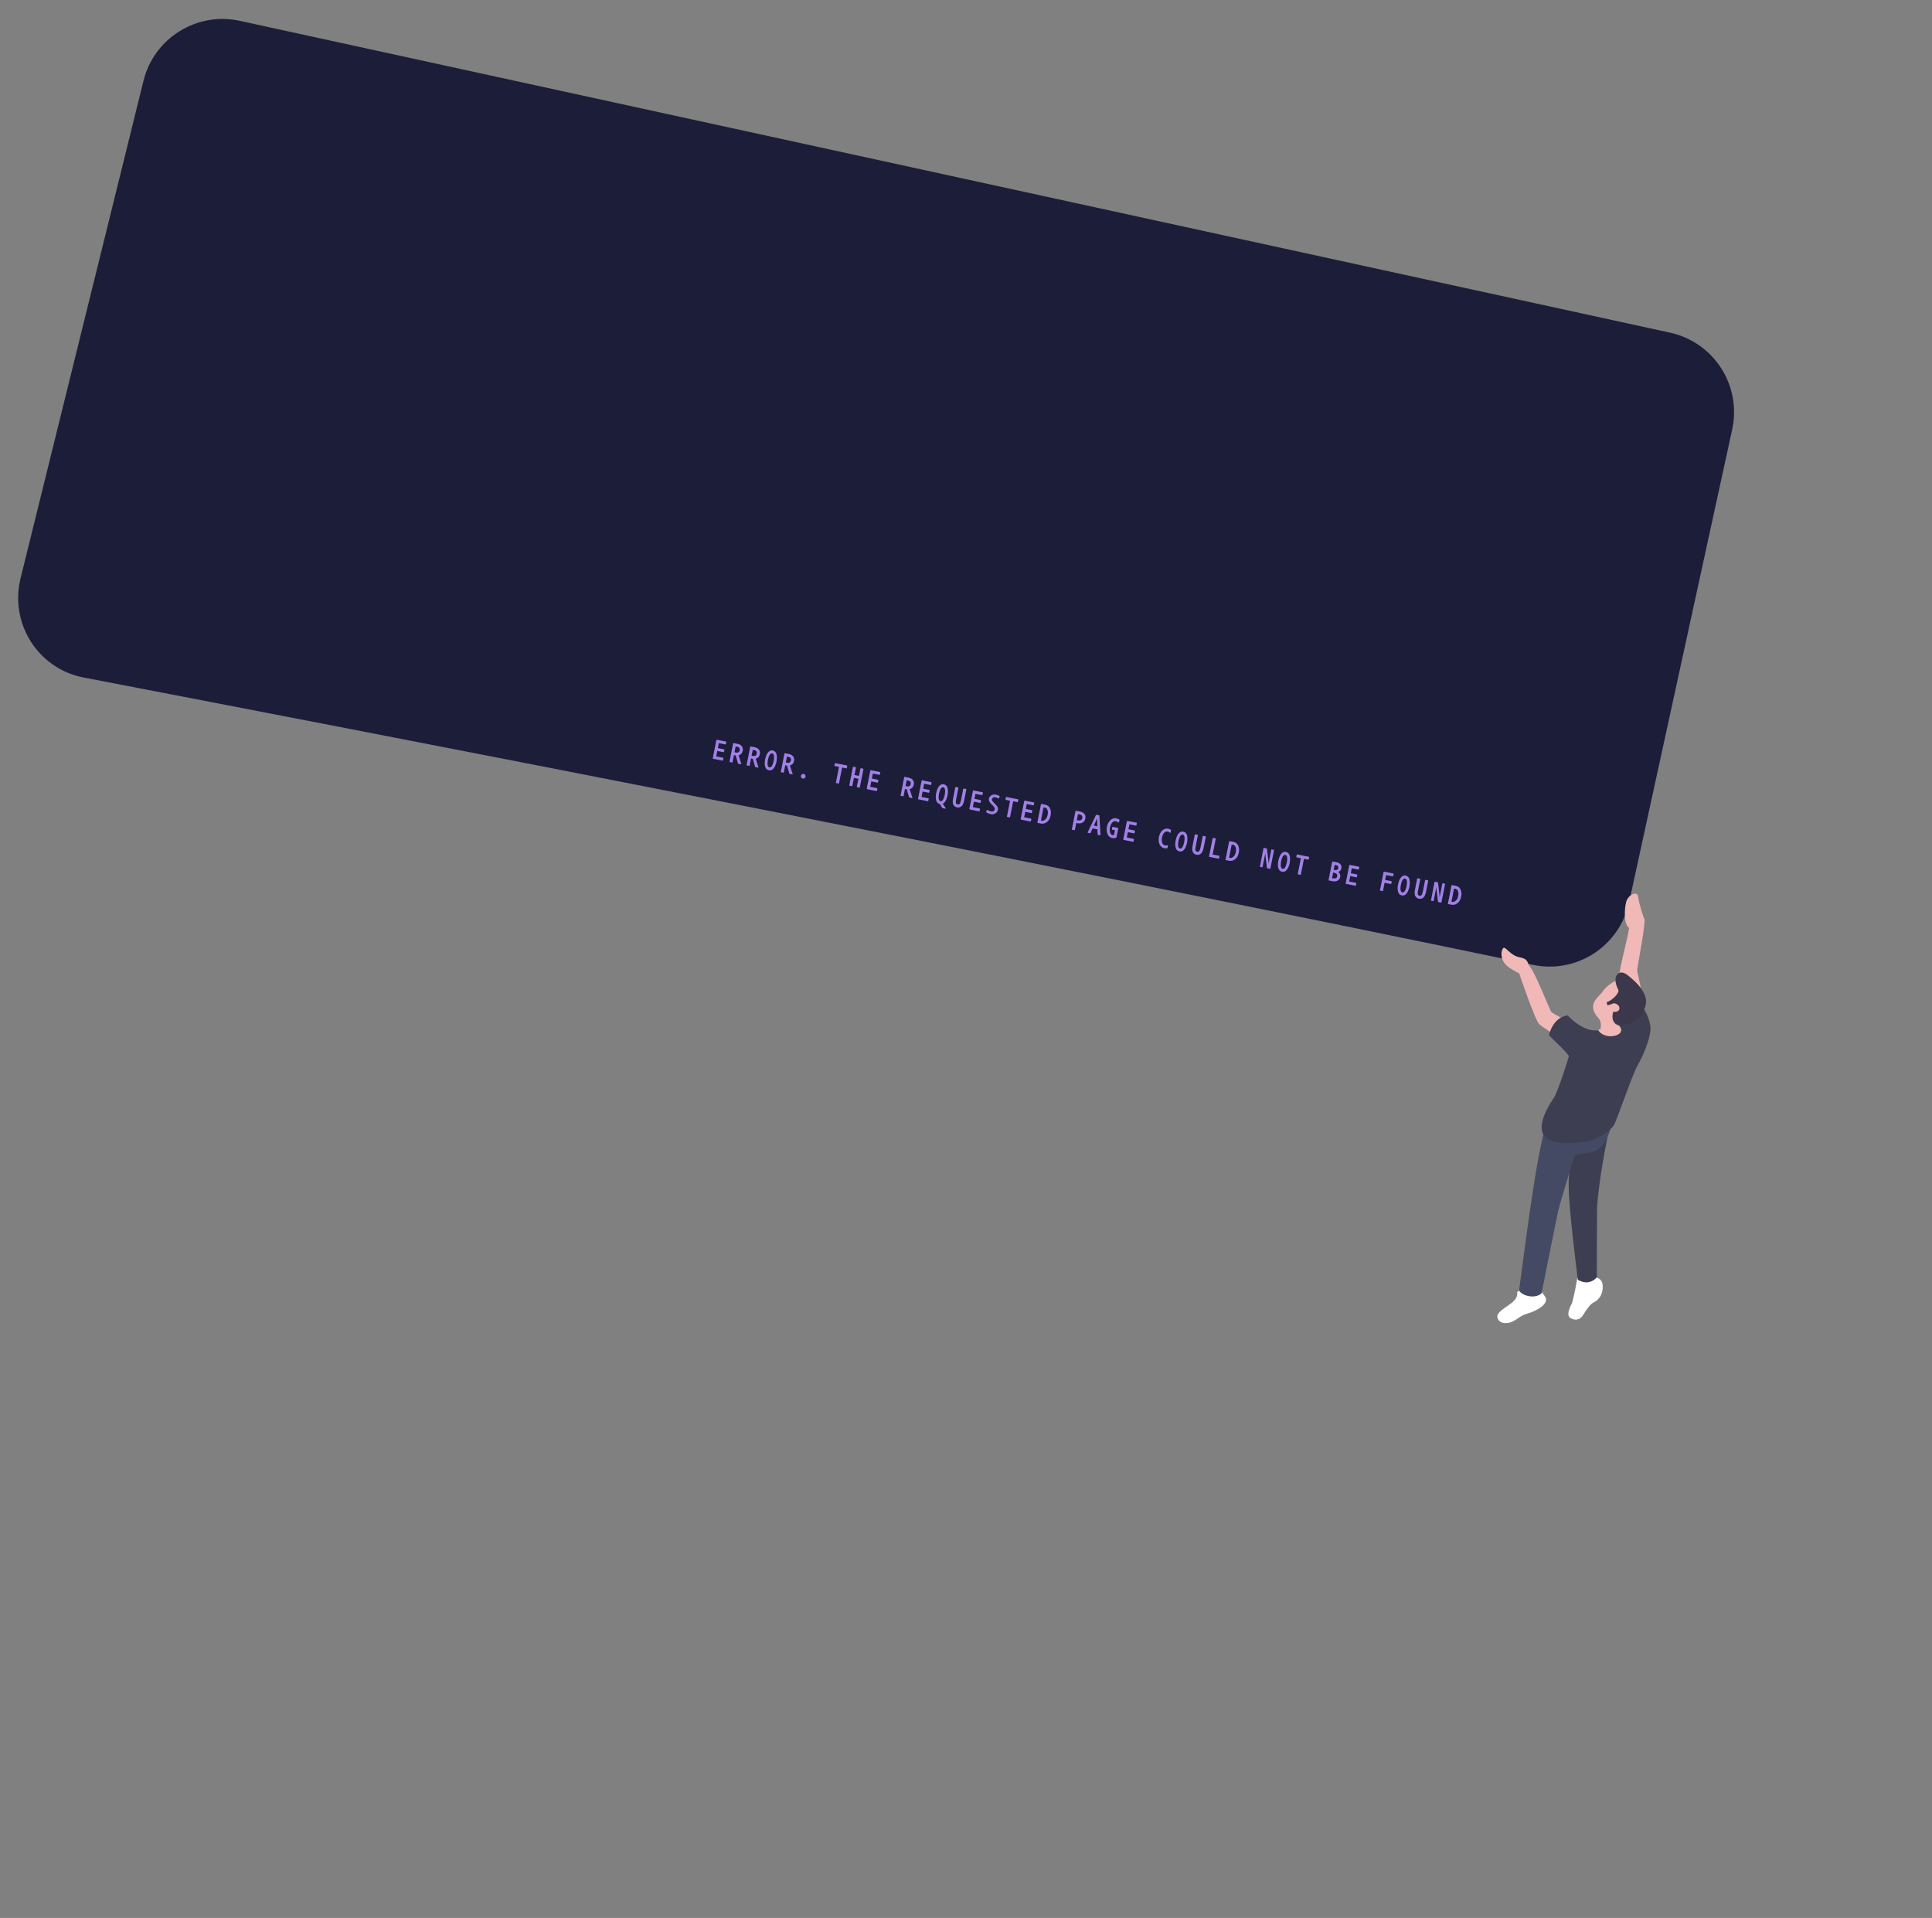 <svg width="2493" height="2475" viewBox="0 0 2493 2475" fill="none" xmlns="http://www.w3.org/2000/svg">
<rect x="0" y="0" width="2493" height="2475" fill="#808080" stroke="none"/>
<path d="M185.144 104.294C198.784 49.091 253.889 14.777 309.447 26.89L2154.94 429.269C2211.6 441.622 2247.52 497.568 2235.17 554.227L2102.11 1164.5C2089.8 1220.93 2034.59 1256.89 1978.06 1245.08C1352.82 1114.43 422.259 934.691 108.062 874.325C48.946 862.967 12.133 804.506 26.572 746.066L185.144 104.294Z" fill="#1C1D39"/>
<path d="M2117.36 1275.24L2112.52 1252.59C2113.83 1240.78 2123.92 1190.53 2121.83 1185.87C2119.74 1181.2 2114.7 1165.3 2113.8 1157.06C2112.9 1148.82 2100.76 1154.7 2098.38 1163.84C2096.01 1172.98 2095.04 1192.7 2102.21 1197.41C2099.66 1214.43 2086.53 1260.16 2088.62 1268.79C2090.71 1277.43 2117.36 1275.24 2117.36 1275.24Z" fill="#F1B8B8"/>
<path d="M2031.07 1320.94C2031.07 1320.94 2003.28 1308.98 2001.26 1305.11C1999.24 1301.25 1980.06 1254.15 1974.98 1248.57C1969.89 1242.99 1973.59 1237.81 1960.82 1235.33C1948.04 1232.85 1942.36 1220.01 1939.51 1223.65C1936.67 1227.29 1934.66 1239.93 1947.76 1248.87C1956.92 1254.79 1960.32 1256.05 1960.32 1256.05C1960.32 1256.05 1981.04 1317.37 1986.33 1321.86C1991.62 1326.35 2018.37 1343.47 2018.37 1343.47L2031.07 1320.94Z" fill="#F1B8B8"/>
<path d="M2028.56 1681.51C2028.56 1681.51 2019.93 1696.23 2025.91 1700.41C2031.89 1704.6 2039.08 1703.64 2043.06 1696.63C2047.03 1689.61 2052.48 1682.74 2055.91 1681C2059.34 1679.26 2069.72 1673.42 2067.89 1657.19C2066.47 1647.25 2054.39 1647.35 2051.27 1648.02C2048.16 1648.68 2038.78 1649.88 2035.27 1649.53C2031.68 1670.74 2028.56 1681.51 2028.56 1681.51Z" fill="white"/>
<path d="M2078.96 1445.14C2078.96 1445.14 2064.49 1507.79 2060.82 1557.58C2060.51 1601.12 2060.5 1648.24 2060.5 1648.24C2060.5 1648.24 2051.33 1660.49 2035.93 1651.45C2030.98 1608.51 2022.07 1541.94 2024.59 1516.96L2027.12 1491.99L2078.96 1445.14Z" fill="#3D3E51"/>
<path d="M1957.54 1667.46C1957.54 1667.46 1960.46 1674.31 1949.11 1682.44C1937.76 1690.58 1929.35 1695.15 1933.02 1702.28C1936.69 1709.41 1946.84 1707.9 1952.27 1705.18C1957.7 1702.47 1962.6 1697.51 1970.18 1695.37C1977.77 1693.22 1994.93 1686.27 1995.06 1676.79C1994.76 1671.08 1981.73 1660.23 1976.52 1653.87L1957.54 1667.46Z" fill="white"/>
<path d="M2080.78 1445.15C2080.78 1445.15 2075.32 1482.93 2053.65 1486.8L2031.98 1490.68C2031.98 1490.68 2013.32 1551.06 2010.85 1561.75C2008.39 1572.43 1989.17 1668.96 1989.17 1668.96C1979.48 1677.41 1961.75 1670.92 1960.22 1664.81C1971.6 1579.71 1985.22 1470.86 1999.44 1437.99L2080.78 1445.15Z" fill="#454A64"/>
<path d="M2080.55 1326.63C2069.64 1329.62 2057.17 1331.28 2047.74 1327.77C2038.32 1324.26 2029.51 1317.39 2022.93 1310.33C2014.71 1311.16 2003.59 1317.21 1998.72 1335.85C2004.73 1342.16 2024.73 1360.63 2024.4 1363.15C2024.05 1365.66 2009.58 1410.17 2005.13 1416.57C2000.69 1422.97 1981.9 1450.98 1992.5 1465.57C2003.11 1480.16 2038.16 1473.94 2047.74 1473C2057.32 1472.06 2078.58 1459.95 2083.07 1450.94C2087.55 1441.93 2106.54 1386.34 2112.86 1375.31C2119.17 1364.28 2129.14 1342.28 2129.72 1328.59C2130.3 1314.9 2119.5 1299 2119.5 1299L2080.55 1326.63Z" fill="#3D3E51"/>
<path d="M2089.17 1323.36C2088.95 1323.12 2088.74 1322.9 2088.53 1322.68L2107.81 1293.08L2084.66 1265.74C2084.66 1265.74 2073.6 1270.54 2066.89 1281.02C2060.14 1288.64 2047.63 1297.51 2062.83 1314.11C2067.38 1319.09 2065.19 1328.29 2065.19 1328.29L2062.77 1328.66C2061.76 1330.5 2067.39 1336.35 2076.31 1337.16C2085.22 1337.97 2097.54 1332.82 2089.17 1323.36Z" fill="#F1B8B8"/>
<path d="M2074.33 1297.46L2082.75 1294.55C2082.75 1294.55 2090.05 1295.74 2089.72 1301.58C2089.12 1305.23 2084.95 1306.2 2081.67 1305.61C2078.85 1314.85 2082.17 1321.66 2089.17 1323.36C2094.24 1322.69 2116.62 1321.45 2119.92 1304.43C2123.79 1299.52 2130.49 1286.23 2108.91 1265.78C2101.68 1259.65 2096.53 1253.84 2090.53 1255.08C2081.34 1258.47 2084.73 1271.02 2088.17 1277.12C2090.07 1280.73 2081.51 1290.42 2073.06 1293.44L2074.33 1297.46Z" fill="#3D374B"/>
<path d="M920.6 979.209C920.129 979.116 919.856 979.013 919.78 978.9C919.7 978.811 919.711 978.507 919.814 977.989L924.268 955.457C924.361 954.987 924.45 954.723 924.535 954.666C924.647 954.591 924.927 954.597 925.375 954.685L936.782 956.941C937.041 956.992 937.185 957.069 937.213 957.173C937.246 957.252 937.242 957.398 937.2 957.61L936.697 960.153C936.651 960.389 936.583 960.546 936.494 960.627C936.409 960.683 936.261 960.691 936.049 960.649L927.608 958.98L926.345 965.372L934.326 966.95C934.679 967.02 934.819 967.243 934.744 967.62L934.241 970.163C934.162 970.563 933.946 970.728 933.593 970.659L925.612 969.081L924.229 976.073L933.094 977.826C933.423 977.891 933.548 978.124 933.469 978.524L932.967 981.067C932.892 981.443 932.69 981.599 932.361 981.534L920.6 979.209ZM953.127 985.639C952.868 985.588 952.693 985.541 952.604 985.499C952.514 985.457 952.427 985.342 952.342 985.154L949.276 974.86L947.051 974.42L945.222 983.673C945.171 983.932 944.992 984.031 944.686 983.971L941.684 983.377C941.402 983.321 941.286 983.164 941.337 982.905L946.029 959.172C946.052 959.054 946.106 958.967 946.191 958.911C946.299 958.859 946.412 958.844 946.529 958.867L951.792 959.908C954.381 960.42 956.234 961.508 957.348 963.171C958.467 964.812 958.813 966.715 958.385 968.881C958.073 970.458 957.438 971.752 956.48 972.761C955.55 973.752 954.417 974.408 953.081 974.731L956.636 985.893C956.769 986.212 956.611 986.328 956.164 986.24L953.127 985.639ZM949.257 963.26L947.777 970.747L949.508 971.089C950.826 971.35 951.911 971.246 952.762 970.778C953.617 970.287 954.171 969.405 954.422 968.134C954.678 966.839 954.523 965.83 953.956 965.106C953.39 964.383 952.554 963.912 951.447 963.693L949.257 963.26ZM975.199 990.003C974.94 989.952 974.766 989.905 974.677 989.863C974.587 989.821 974.5 989.705 974.415 989.517L971.349 979.223L969.124 978.783L967.295 988.036C967.243 988.295 967.065 988.395 966.759 988.334L963.757 987.741C963.474 987.685 963.359 987.527 963.41 987.268L968.102 963.536C968.125 963.418 968.179 963.331 968.263 963.274C968.372 963.222 968.484 963.208 968.602 963.231L973.864 964.271C976.454 964.783 978.306 965.871 979.421 967.535C980.54 969.175 980.886 971.078 980.457 973.244C980.145 974.822 979.511 976.115 978.553 977.125C977.623 978.115 976.49 978.772 975.154 979.095L978.709 990.256C978.841 990.576 978.684 990.692 978.237 990.603L975.199 990.003ZM971.33 967.623L969.85 975.111L971.581 975.453C972.899 975.713 973.984 975.61 974.835 975.142C975.69 974.65 976.244 973.769 976.495 972.498C976.751 971.203 976.596 970.193 976.029 969.47C975.463 968.746 974.626 968.275 973.52 968.056L971.33 967.623ZM992.174 993.982C989.655 993.484 988.034 991.904 987.313 989.242C986.592 986.579 986.592 983.423 987.313 979.774C987.467 978.997 987.784 977.824 988.266 976.256C988.775 974.668 989.436 973.246 990.247 971.987C991.087 970.71 992.064 969.728 993.178 969.043C994.315 968.363 995.661 968.177 997.215 968.484C998.204 968.679 999.045 969.066 999.738 969.643C1000.44 970.197 1000.99 970.881 1001.39 971.694C1001.79 972.484 1002.07 973.37 1002.22 974.354C1002.39 975.342 1002.48 976.375 1002.49 977.453C1002.49 978.53 1002.43 979.606 1002.29 980.68C1002.15 981.753 1002.06 982.419 1002 982.678C1001.72 984.138 1001.25 985.697 1000.6 987.355C999.957 989.013 999.212 990.371 998.367 991.427C997.546 992.488 996.627 993.236 995.612 993.671C994.591 994.13 993.445 994.234 992.174 993.982ZM996.432 972.256C995.867 972.144 995.312 972.23 994.767 972.514C994.25 972.778 993.747 973.278 993.259 974.014C992.776 974.725 992.315 975.698 991.875 976.933C991.459 978.171 991.139 979.356 990.915 980.486C990.687 981.64 990.53 982.868 990.444 984.172C990.381 985.481 990.435 986.568 990.606 987.434C990.782 988.276 991.057 988.93 991.429 989.395C991.831 989.841 992.314 990.12 992.879 990.232C993.42 990.339 993.95 990.26 994.467 989.995C995.012 989.712 995.526 989.214 996.01 988.502C996.497 987.767 996.949 986.78 997.366 985.541C997.805 984.307 998.139 983.113 998.367 981.959C998.591 980.829 998.734 979.61 998.797 978.301C998.883 976.997 998.839 975.924 998.663 975.082C998.491 974.216 998.205 973.56 997.804 973.114C997.431 972.649 996.974 972.363 996.432 972.256ZM1019.35 998.73C1019.09 998.679 1018.91 998.632 1018.82 998.59C1018.73 998.548 1018.65 998.433 1018.56 998.245L1015.49 987.95L1013.27 987.511L1011.44 996.764C1011.39 997.023 1011.21 997.122 1010.9 997.061L1007.9 996.468C1007.62 996.412 1007.5 996.255 1007.56 995.996L1012.25 972.263C1012.27 972.145 1012.32 972.058 1012.41 972.001C1012.52 971.949 1012.63 971.935 1012.75 971.958L1018.01 972.998C1020.6 973.51 1022.45 974.598 1023.57 976.262C1024.69 977.902 1025.03 979.805 1024.6 981.971C1024.29 983.549 1023.66 984.842 1022.7 985.852C1021.77 986.842 1020.64 987.499 1019.3 987.822L1022.85 998.983C1022.99 999.303 1022.83 999.419 1022.38 999.33L1019.35 998.73ZM1015.48 976.351L1014 983.838L1015.73 984.18C1017.04 984.44 1018.13 984.337 1018.98 983.869C1019.84 983.378 1020.39 982.496 1020.64 981.225C1020.9 979.93 1020.74 978.921 1020.17 978.197C1019.61 977.473 1018.77 977.002 1017.67 976.783L1015.48 976.351ZM1035.89 1004.72C1035.06 1004.55 1034.41 1004.12 1033.94 1003.41C1033.47 1002.71 1033.31 1001.94 1033.48 1001.12C1033.64 1000.3 1034.07 999.66 1034.77 999.211C1035.48 998.739 1036.24 998.584 1037.07 998.747C1037.89 998.91 1038.53 999.342 1038.98 1000.04C1039.45 1000.72 1039.61 1001.48 1039.45 1002.3C1039.28 1003.12 1038.85 1003.77 1038.14 1004.24C1037.46 1004.72 1036.71 1004.88 1035.89 1004.72ZM1086.64 990.419L1082.61 1010.8C1082.55 1011.08 1082.39 1011.19 1082.1 1011.14L1078.96 1010.52C1078.68 1010.46 1078.56 1010.29 1078.62 1010.01L1082.65 989.63L1077.1 988.534C1076.99 988.51 1076.89 988.454 1076.81 988.365C1076.75 988.257 1076.74 988.132 1076.77 987.991L1077.33 985.165C1077.35 985.048 1077.41 984.961 1077.49 984.904C1077.6 984.828 1077.72 984.802 1077.84 984.825L1092.95 987.814C1093.07 987.837 1093.15 987.903 1093.21 988.011C1093.29 988.1 1093.31 988.204 1093.29 988.321L1092.73 991.147C1092.67 991.453 1092.5 991.578 1092.22 991.522L1086.64 990.419ZM1096.23 1013.93C1096.11 1013.91 1096.01 1013.84 1095.94 1013.72C1095.88 1013.64 1095.87 1013.54 1095.89 1013.42L1100.57 989.759C1100.59 989.642 1100.64 989.555 1100.73 989.498C1100.84 989.422 1100.96 989.396 1101.07 989.419L1104.15 990.027C1104.26 990.05 1104.35 990.116 1104.4 990.224C1104.48 990.313 1104.51 990.417 1104.49 990.534L1102.6 1000.07L1108.36 1001.21L1110.24 991.672C1110.27 991.555 1110.32 991.468 1110.41 991.411C1110.52 991.335 1110.63 991.309 1110.75 991.332L1113.82 991.94C1113.94 991.963 1114.03 992.029 1114.08 992.137C1114.16 992.226 1114.19 992.33 1114.16 992.447L1109.49 1016.11C1109.46 1016.23 1109.4 1016.31 1109.29 1016.36C1109.2 1016.44 1109.1 1016.47 1108.98 1016.45L1105.91 1015.84C1105.62 1015.79 1105.51 1015.62 1105.57 1015.33L1107.63 1004.92L1101.87 1003.78L1099.81 1014.2C1099.75 1014.48 1099.58 1014.59 1099.3 1014.54L1096.23 1013.93ZM1119.26 1018.48C1118.78 1018.39 1118.51 1018.29 1118.44 1018.17C1118.36 1018.08 1118.37 1017.78 1118.47 1017.26L1122.92 994.73C1123.02 994.259 1123.11 993.995 1123.19 993.938C1123.3 993.863 1123.58 993.869 1124.03 993.958L1135.44 996.213C1135.7 996.264 1135.84 996.341 1135.87 996.445C1135.9 996.525 1135.9 996.671 1135.86 996.882L1135.35 999.425C1135.31 999.661 1135.24 999.818 1135.15 999.899C1135.06 999.955 1134.92 999.963 1134.7 999.921L1126.26 998.252L1125 1004.64L1132.98 1006.22C1133.33 1006.29 1133.47 1006.52 1133.4 1006.89L1132.9 1009.43C1132.82 1009.84 1132.6 1010 1132.25 1009.93L1124.27 1008.35L1122.88 1015.35L1131.75 1017.1C1132.08 1017.16 1132.2 1017.4 1132.12 1017.8L1131.62 1020.34C1131.55 1020.72 1131.35 1020.87 1131.02 1020.81L1119.26 1018.48ZM1173.85 1029.27C1173.6 1029.22 1173.42 1029.18 1173.33 1029.13C1173.24 1029.09 1173.16 1028.98 1173.07 1028.79L1170 1018.5L1167.78 1018.06L1165.95 1027.31C1165.9 1027.57 1165.72 1027.67 1165.41 1027.61L1162.41 1027.01C1162.13 1026.96 1162.01 1026.8 1162.07 1026.54L1166.76 1002.81C1166.78 1002.69 1166.83 1002.6 1166.92 1002.55C1167.03 1002.49 1167.14 1002.48 1167.26 1002.5L1172.52 1003.54C1175.11 1004.06 1176.96 1005.14 1178.08 1006.81C1179.2 1008.45 1179.54 1010.35 1179.11 1012.52C1178.8 1014.09 1178.17 1015.39 1177.21 1016.4C1176.28 1017.39 1175.15 1018.04 1173.81 1018.37L1177.36 1029.53C1177.5 1029.85 1177.34 1029.96 1176.89 1029.88L1173.85 1029.27ZM1169.99 1006.9L1168.51 1014.38L1170.24 1014.72C1171.55 1014.99 1172.64 1014.88 1173.49 1014.41C1174.35 1013.92 1174.9 1013.04 1175.15 1011.77C1175.41 1010.47 1175.25 1009.47 1174.68 1008.74C1174.12 1008.02 1173.28 1007.55 1172.18 1007.33L1169.99 1006.9ZM1185.47 1031.57C1185 1031.48 1184.73 1031.38 1184.65 1031.26C1184.57 1031.17 1184.59 1030.87 1184.69 1030.35L1189.14 1007.82C1189.23 1007.35 1189.32 1007.09 1189.41 1007.03C1189.52 1006.95 1189.8 1006.96 1190.25 1007.05L1201.66 1009.3C1201.91 1009.35 1202.06 1009.43 1202.09 1009.54C1202.12 1009.62 1202.12 1009.76 1202.07 1009.97L1201.57 1012.52C1201.52 1012.75 1201.46 1012.91 1201.37 1012.99C1201.28 1013.05 1201.13 1013.05 1200.92 1013.01L1192.48 1011.34L1191.22 1017.74L1199.2 1019.31C1199.55 1019.38 1199.69 1019.61 1199.62 1019.98L1199.12 1022.53C1199.04 1022.93 1198.82 1023.09 1198.47 1023.02L1190.49 1021.44L1189.1 1028.44L1197.97 1030.19C1198.3 1030.25 1198.42 1030.49 1198.34 1030.89L1197.84 1033.43C1197.77 1033.81 1197.56 1033.96 1197.23 1033.9L1185.47 1031.57ZM1220.26 1042.71C1220.5 1043.1 1220.57 1043.34 1220.45 1043.44C1220.33 1043.54 1220.11 1043.56 1219.78 1043.49L1216.56 1042.86C1216.23 1042.79 1216.03 1042.72 1215.94 1042.66C1215.85 1042.62 1215.75 1042.51 1215.64 1042.34L1212.87 1037.61C1210.38 1037.09 1208.77 1035.52 1208.04 1032.88C1207.32 1030.21 1207.32 1027.06 1208.04 1023.41C1208.19 1022.63 1208.51 1021.46 1208.99 1019.89C1209.5 1018.3 1210.16 1016.88 1210.98 1015.62C1211.81 1014.35 1212.79 1013.36 1213.91 1012.68C1215.04 1012 1216.39 1011.81 1217.94 1012.12C1218.93 1012.31 1219.77 1012.7 1220.47 1013.28C1221.16 1013.83 1221.71 1014.52 1222.12 1015.33C1222.52 1016.12 1222.8 1017.01 1222.95 1017.99C1223.12 1018.98 1223.21 1020.01 1223.22 1021.09C1223.22 1022.17 1223.16 1023.24 1223.02 1024.32C1222.88 1025.39 1222.78 1026.05 1222.73 1026.31C1222.44 1027.77 1221.98 1029.33 1221.33 1030.99C1220.69 1032.65 1219.94 1034.01 1219.1 1035.06C1218.31 1036.06 1217.45 1036.78 1216.5 1037.23L1220.26 1042.71ZM1217.16 1015.89C1216.6 1015.78 1216.04 1015.87 1215.49 1016.15C1214.98 1016.41 1214.48 1016.91 1213.99 1017.65C1213.5 1018.36 1213.04 1019.33 1212.6 1020.57C1212.19 1021.81 1211.87 1022.99 1211.64 1024.12C1211.42 1025.28 1211.26 1026.5 1211.17 1027.81C1211.11 1029.12 1211.16 1030.2 1211.33 1031.07C1211.51 1031.91 1211.78 1032.57 1212.16 1033.03C1212.56 1033.48 1213.04 1033.76 1213.61 1033.87C1214.15 1033.97 1214.68 1033.9 1215.19 1033.63C1215.74 1033.35 1216.25 1032.85 1216.74 1032.14C1217.23 1031.4 1217.68 1030.42 1218.09 1029.18C1218.53 1027.94 1218.87 1026.75 1219.1 1025.59C1219.32 1024.46 1219.46 1023.25 1219.53 1021.94C1219.61 1020.63 1219.57 1019.56 1219.39 1018.72C1219.22 1017.85 1218.93 1017.2 1218.53 1016.75C1218.16 1016.28 1217.7 1016 1217.16 1015.89ZM1240.23 1040.82C1238.62 1041.92 1236.86 1042.28 1234.95 1041.9C1233.05 1041.53 1231.56 1040.52 1230.48 1038.89C1229.86 1037.84 1229.51 1036.61 1229.42 1035.19C1229.36 1033.76 1229.5 1032.17 1229.85 1030.4L1232.7 1015.99C1232.72 1015.87 1232.78 1015.76 1232.88 1015.66C1232.97 1015.55 1233.05 1015.51 1233.12 1015.52L1236.55 1016.2C1236.62 1016.22 1236.67 1016.27 1236.7 1016.38C1236.73 1016.48 1236.73 1016.59 1236.7 1016.71L1233.84 1031.19C1233.38 1033.52 1233.28 1035.2 1233.54 1036.23C1233.83 1037.24 1234.55 1037.86 1235.71 1038.09C1236.86 1038.32 1237.76 1038.02 1238.42 1037.19C1239.07 1036.35 1239.63 1034.76 1240.09 1032.42L1242.96 1017.95C1242.98 1017.83 1243.02 1017.73 1243.09 1017.64C1243.16 1017.56 1243.24 1017.52 1243.33 1017.54L1246.72 1018.21C1246.79 1018.23 1246.85 1018.3 1246.9 1018.43C1246.94 1018.56 1246.96 1018.69 1246.93 1018.8L1244.08 1033.21C1243.74 1034.96 1243.24 1036.47 1242.6 1037.76C1241.97 1039.06 1241.19 1040.08 1240.23 1040.82ZM1251.69 1044.66C1251.22 1044.57 1250.95 1044.47 1250.87 1044.35C1250.79 1044.26 1250.8 1043.96 1250.91 1043.44L1255.36 1020.91C1255.45 1020.44 1255.54 1020.18 1255.63 1020.12C1255.74 1020.04 1256.02 1020.05 1256.47 1020.14L1267.87 1022.39C1268.13 1022.45 1268.28 1022.52 1268.31 1022.63C1268.34 1022.71 1268.33 1022.85 1268.29 1023.06L1267.79 1025.61C1267.74 1025.84 1267.68 1026 1267.59 1026.08C1267.5 1026.14 1267.35 1026.14 1267.14 1026.1L1258.7 1024.43L1257.44 1030.83L1265.42 1032.4C1265.77 1032.47 1265.91 1032.7 1265.84 1033.07L1265.33 1035.62C1265.25 1036.02 1265.04 1036.18 1264.69 1036.11L1256.7 1034.53L1255.32 1041.53L1264.19 1043.28C1264.52 1043.34 1264.64 1043.58 1264.56 1043.98L1264.06 1046.52C1263.98 1046.9 1263.78 1047.05 1263.45 1046.99L1251.69 1044.66ZM1284.65 1049.49C1283.92 1049.96 1283.04 1050.31 1282.01 1050.55C1281.01 1050.79 1280.11 1050.85 1279.3 1050.74C1278.72 1050.68 1278.16 1050.57 1277.6 1050.41C1277.07 1050.28 1276.49 1050.09 1275.88 1049.85C1275.27 1049.6 1274.71 1049.37 1274.22 1049.15C1273.75 1048.94 1273.39 1048.74 1273.16 1048.58C1272.83 1048.36 1272.64 1048.22 1272.58 1048.13C1272.53 1048.05 1272.55 1047.88 1272.65 1047.63L1273.38 1045.24C1273.46 1045.09 1273.53 1044.99 1273.61 1044.96C1273.72 1044.93 1273.9 1045 1274.16 1045.18C1274.38 1045.32 1274.73 1045.52 1275.21 1045.79C1275.72 1046.06 1276.26 1046.3 1276.83 1046.51C1277.42 1046.73 1277.98 1046.9 1278.49 1047.02C1279 1047.15 1279.53 1047.21 1280.07 1047.19C1281.1 1047.2 1281.91 1046.95 1282.49 1046.46C1283.08 1045.96 1283.46 1045.3 1283.62 1044.48C1283.78 1043.68 1283.63 1042.89 1283.17 1042.11C1282.71 1041.32 1282.16 1040.58 1281.51 1039.92C1280.63 1039.03 1279.79 1038.18 1278.97 1037.36C1278.16 1036.51 1277.51 1035.71 1277.02 1034.96C1276.54 1034.17 1276.21 1033.42 1276.04 1032.7C1275.89 1031.99 1275.89 1031.23 1276.05 1030.43C1276.21 1029.58 1276.59 1028.8 1277.17 1028.09C1277.75 1027.37 1278.46 1026.77 1279.29 1026.3C1280.12 1025.81 1280.99 1025.48 1281.9 1025.31C1282.84 1025.16 1283.9 1025.19 1285.07 1025.43C1286.04 1025.62 1286.89 1025.87 1287.64 1026.19C1288.39 1026.49 1289.03 1026.77 1289.56 1027.05C1289.8 1027.22 1289.92 1027.35 1289.92 1027.45C1289.95 1027.53 1289.94 1027.66 1289.88 1027.85L1289.01 1030.02C1288.9 1030.22 1288.77 1030.35 1288.63 1030.42C1288.52 1030.5 1288.33 1030.46 1288.07 1030.31C1287.73 1030.17 1287.38 1030.02 1287.02 1029.85C1286.67 1029.66 1286.3 1029.49 1285.91 1029.34C1285.55 1029.19 1285.2 1029.07 1284.85 1028.98C1284.5 1028.89 1284.16 1028.82 1283.82 1028.78C1282.74 1028.71 1281.86 1028.91 1281.21 1029.4C1280.57 1029.88 1280.17 1030.56 1280 1031.43C1279.88 1032 1280.01 1032.62 1280.36 1033.3C1280.71 1033.98 1281.39 1034.82 1282.4 1035.8C1283.54 1036.93 1284.49 1037.9 1285.24 1038.71C1285.98 1039.51 1286.56 1040.28 1286.99 1041C1287.41 1041.69 1287.66 1042.37 1287.72 1043.02C1287.82 1043.65 1287.8 1044.31 1287.66 1045.02C1287.28 1046.93 1286.28 1048.42 1284.65 1049.49ZM1307.37 1034.05L1303.34 1054.43C1303.28 1054.71 1303.11 1054.83 1302.83 1054.77L1299.69 1054.15C1299.4 1054.09 1299.29 1053.93 1299.35 1053.64L1303.38 1033.27L1297.83 1032.17C1297.71 1032.15 1297.61 1032.09 1297.53 1032C1297.48 1031.89 1297.47 1031.77 1297.5 1031.63L1298.06 1028.8C1298.08 1028.68 1298.13 1028.6 1298.22 1028.54C1298.33 1028.46 1298.45 1028.44 1298.56 1028.46L1313.68 1031.45C1313.8 1031.47 1313.88 1031.54 1313.93 1031.65C1314.01 1031.74 1314.04 1031.84 1314.02 1031.96L1313.46 1034.78C1313.4 1035.09 1313.23 1035.21 1312.95 1035.16L1307.37 1034.05ZM1317.91 1057.75C1317.44 1057.66 1317.17 1057.56 1317.09 1057.44C1317.01 1057.36 1317.02 1057.05 1317.12 1056.53L1321.58 1034C1321.67 1033.53 1321.76 1033.27 1321.85 1033.21C1321.96 1033.13 1322.24 1033.14 1322.69 1033.23L1334.09 1035.48C1334.35 1035.54 1334.5 1035.61 1334.52 1035.72C1334.56 1035.8 1334.55 1035.94 1334.51 1036.15L1334.01 1038.7C1333.96 1038.93 1333.89 1039.09 1333.8 1039.17C1333.72 1039.23 1333.57 1039.23 1333.36 1039.19L1324.92 1037.52L1323.66 1043.92L1331.64 1045.49C1331.99 1045.56 1332.13 1045.79 1332.05 1046.16L1331.55 1048.71C1331.47 1049.11 1331.26 1049.27 1330.9 1049.2L1322.92 1047.62L1321.54 1054.62L1330.4 1056.37C1330.73 1056.44 1330.86 1056.67 1330.78 1057.07L1330.28 1059.61C1330.2 1059.99 1330 1060.14 1329.67 1060.08L1317.91 1057.75ZM1350.54 1061.05C1349.97 1061.47 1349.39 1061.82 1348.79 1062.1C1348.23 1062.38 1347.62 1062.58 1346.99 1062.69C1346.37 1062.84 1345.72 1062.91 1345.04 1062.9C1344.35 1062.91 1343.52 1062.82 1342.53 1062.62L1339.14 1061.95C1338.83 1061.89 1338.65 1061.8 1338.6 1061.7C1338.57 1061.59 1338.59 1061.36 1338.66 1061.01L1343.16 1038.23C1343.25 1037.78 1343.33 1037.53 1343.39 1037.47C1343.48 1037.39 1343.69 1037.38 1344.02 1037.45L1348.64 1038.36C1351.82 1038.99 1353.98 1040.76 1355.12 1043.68C1355.62 1044.95 1355.94 1046.2 1356.06 1047.42C1356.22 1048.63 1356.08 1050.29 1355.66 1052.41C1355.23 1054.6 1354.59 1056.36 1353.74 1057.68C1352.89 1059.01 1351.83 1060.13 1350.54 1061.05ZM1351.77 1045.77C1351.26 1043.74 1350.15 1042.55 1348.43 1042.21L1346.53 1041.83L1343.17 1058.82L1344.33 1059.05C1345.09 1059.2 1345.8 1059.17 1346.48 1058.96C1347.16 1058.73 1347.87 1058.29 1348.61 1057.66C1349.38 1056.98 1350.02 1056.22 1350.52 1055.39C1351.03 1054.54 1351.46 1053.24 1351.81 1051.5C1352.09 1050.09 1352.2 1049 1352.16 1048.23C1352.14 1047.44 1352.01 1046.62 1351.77 1045.77ZM1388.78 1062L1387.01 1070.94C1386.95 1071.24 1386.77 1071.37 1386.46 1071.3L1383.46 1070.71C1383.18 1070.66 1383.06 1070.47 1383.13 1070.17L1387.8 1046.54C1387.82 1046.42 1387.87 1046.34 1387.96 1046.28C1388.07 1046.2 1388.19 1046.18 1388.3 1046.2L1393.5 1047.23C1396.11 1047.74 1398.04 1048.79 1399.3 1050.36C1400.58 1051.93 1400.97 1053.94 1400.49 1056.39C1400.23 1057.69 1399.79 1058.74 1399.17 1059.54C1398.57 1060.33 1397.81 1060.99 1396.87 1061.51C1395.97 1062.02 1394.94 1062.34 1393.78 1062.48C1392.66 1062.6 1391.46 1062.53 1390.19 1062.28L1388.78 1062ZM1391.03 1050.59L1389.5 1058.33L1391.02 1058.63C1392.5 1058.92 1393.73 1058.81 1394.68 1058.29C1395.67 1057.77 1396.29 1056.87 1396.54 1055.57C1396.81 1054.23 1396.63 1053.21 1396.01 1052.5C1395.4 1051.76 1394.5 1051.28 1393.33 1051.05L1391.03 1050.59ZM1416.73 1077.29C1416.59 1077.26 1416.49 1077.2 1416.43 1077.12C1416.37 1077.06 1416.33 1076.88 1416.32 1076.58L1416.08 1070.19L1409.89 1068.97L1407.24 1074.79C1407.13 1075.11 1407.03 1075.27 1406.96 1075.28C1406.88 1075.32 1406.76 1075.32 1406.59 1075.28L1403.8 1074.73C1403.38 1074.65 1403.28 1074.42 1403.5 1074.05L1414.22 1051.73C1414.33 1051.55 1414.4 1051.46 1414.42 1051.44C1414.48 1051.4 1414.63 1051.41 1414.86 1051.45L1418.15 1052.1C1418.36 1052.14 1418.48 1052.19 1418.52 1052.25C1418.56 1052.28 1418.6 1052.4 1418.63 1052.6L1420.06 1077.32C1420.1 1077.75 1419.92 1077.92 1419.52 1077.84L1416.73 1077.29ZM1411.48 1065.42L1415.93 1066.3L1415.63 1056.08L1411.48 1065.42ZM1440.13 1081.07C1439.78 1081.22 1439.39 1081.33 1438.96 1081.39C1438.55 1081.48 1438.09 1081.54 1437.57 1081.56C1437.08 1081.58 1436.6 1081.57 1436.14 1081.53C1435.68 1081.51 1435.26 1081.47 1434.89 1081.39C1433.69 1081.15 1432.59 1080.62 1431.61 1079.79C1430.65 1078.96 1429.86 1077.88 1429.24 1076.53C1428.63 1075.19 1428.24 1073.7 1428.07 1072.08C1427.93 1070.44 1428.04 1068.71 1428.39 1066.9C1428.72 1065.25 1429.24 1063.71 1429.97 1062.29C1430.71 1060.87 1431.62 1059.63 1432.68 1058.57C1433.75 1057.51 1434.89 1056.74 1436.11 1056.28C1437.35 1055.81 1438.62 1055.7 1439.92 1055.93C1440.7 1056.08 1441.48 1056.31 1442.28 1056.62C1443.08 1056.92 1443.79 1057.29 1444.41 1057.73C1444.56 1057.84 1444.64 1057.94 1444.64 1058.04C1444.68 1058.12 1444.67 1058.2 1444.63 1058.29L1443.77 1061.17C1443.71 1061.33 1443.64 1061.43 1443.56 1061.49C1443.49 1061.55 1443.39 1061.52 1443.24 1061.39C1442.6 1060.95 1441.95 1060.59 1441.29 1060.31C1440.64 1060.03 1439.93 1059.82 1439.18 1059.67C1438.55 1059.55 1437.84 1059.66 1437.06 1060.02C1436.3 1060.39 1435.6 1060.97 1434.95 1061.77C1434.33 1062.55 1433.79 1063.45 1433.32 1064.46C1432.85 1065.44 1432.51 1066.51 1432.28 1067.67C1432.03 1068.91 1431.93 1070.1 1431.98 1071.24C1432.02 1072.37 1432.19 1073.42 1432.49 1074.39C1432.8 1075.33 1433.17 1076.07 1433.63 1076.63C1434.11 1077.16 1434.77 1077.52 1435.62 1077.68C1436 1077.76 1436.38 1077.79 1436.78 1077.77C1437.2 1077.75 1437.44 1077.65 1437.5 1077.47L1438.7 1071.39L1434.96 1070.65C1434.86 1070.63 1434.8 1070.59 1434.76 1070.51C1434.74 1070.4 1434.73 1070.29 1434.76 1070.17L1435.31 1067.38C1435.34 1067.24 1435.38 1067.13 1435.45 1067.04C1435.54 1066.96 1435.63 1066.93 1435.72 1066.95L1442.57 1068.31C1442.79 1068.35 1442.92 1068.44 1442.96 1068.57C1443.01 1068.7 1443 1068.94 1442.93 1069.29L1440.84 1079.89C1440.77 1080.24 1440.67 1080.5 1440.53 1080.67C1440.4 1080.84 1440.27 1080.98 1440.13 1081.07ZM1450.35 1083.93C1449.88 1083.84 1449.6 1083.74 1449.53 1083.63C1449.45 1083.54 1449.46 1083.23 1449.56 1082.72L1454.02 1060.18C1454.11 1059.71 1454.2 1059.45 1454.28 1059.39C1454.39 1059.32 1454.68 1059.32 1455.12 1059.41L1466.53 1061.67C1466.79 1061.72 1466.93 1061.79 1466.96 1061.9C1466.99 1061.98 1466.99 1062.12 1466.95 1062.34L1466.44 1064.88C1466.4 1065.11 1466.33 1065.27 1466.24 1065.35C1466.16 1065.41 1466.01 1065.42 1465.8 1065.37L1457.36 1063.71L1456.09 1070.1L1464.07 1071.68C1464.43 1071.75 1464.57 1071.97 1464.49 1072.35L1463.99 1074.89C1463.91 1075.29 1463.69 1075.45 1463.34 1075.38L1455.36 1073.81L1453.98 1080.8L1462.84 1082.55C1463.17 1082.62 1463.3 1082.85 1463.22 1083.25L1462.71 1085.79C1462.64 1086.17 1462.44 1086.32 1462.11 1086.26L1450.35 1083.93ZM1506.13 1094.52C1505.55 1094.6 1504.94 1094.66 1504.29 1094.71C1503.67 1094.76 1502.98 1094.71 1502.23 1094.56C1501 1094.32 1499.86 1093.75 1498.79 1092.85C1497.71 1091.98 1496.87 1090.86 1496.26 1089.49C1495.65 1088.1 1495.28 1086.58 1495.14 1084.94C1495.02 1083.3 1495.13 1081.67 1495.45 1080.04C1495.77 1078.42 1496.29 1076.87 1497.02 1075.4C1497.78 1073.94 1498.68 1072.71 1499.73 1071.72C1500.81 1070.73 1502.01 1070.03 1503.35 1069.6C1504.7 1069.19 1505.99 1069.1 1507.21 1069.34C1507.78 1069.45 1508.37 1069.63 1508.98 1069.87C1509.62 1070.1 1510.24 1070.41 1510.85 1070.8C1511.03 1070.9 1511.12 1071.01 1511.12 1071.11C1511.15 1071.21 1511.13 1071.38 1511.06 1071.61L1510.49 1074.28C1510.43 1074.61 1510.35 1074.78 1510.25 1074.79C1510.15 1074.77 1510 1074.69 1509.78 1074.55C1508.8 1073.79 1507.7 1073.29 1506.48 1073.05C1505.66 1072.89 1504.84 1072.97 1504.05 1073.3C1503.25 1073.61 1502.54 1074.17 1501.92 1074.97C1501.3 1075.76 1500.76 1076.68 1500.31 1077.74C1499.86 1078.77 1499.53 1079.8 1499.33 1080.81C1499.13 1081.82 1499.05 1082.92 1499.08 1084.1C1499.12 1085.26 1499.28 1086.32 1499.56 1087.28C1499.83 1088.24 1500.3 1089.04 1500.95 1089.68C1501.61 1090.33 1502.31 1090.72 1503.07 1090.87C1503.61 1090.98 1504.16 1091.03 1504.73 1091.02C1505.32 1091.01 1505.93 1090.95 1506.56 1090.83C1506.82 1090.76 1506.98 1090.75 1507.04 1090.81C1507.1 1090.87 1507.12 1090.97 1507.09 1091.12L1506.66 1093.86C1506.64 1094.07 1506.6 1094.22 1506.53 1094.31C1506.46 1094.42 1506.33 1094.49 1506.13 1094.52ZM1521.92 1098.71C1519.4 1098.21 1517.78 1096.63 1517.06 1093.97C1516.34 1091.3 1516.34 1088.15 1517.06 1084.5C1517.21 1083.72 1517.53 1082.55 1518.01 1080.98C1518.52 1079.39 1519.18 1077.97 1519.99 1076.71C1520.83 1075.44 1521.81 1074.45 1522.93 1073.77C1524.06 1073.09 1525.41 1072.9 1526.96 1073.21C1527.95 1073.4 1528.79 1073.79 1529.49 1074.37C1530.18 1074.92 1530.73 1075.61 1531.13 1076.42C1531.54 1077.21 1531.82 1078.1 1531.97 1079.08C1532.14 1080.07 1532.23 1081.1 1532.24 1082.18C1532.24 1083.26 1532.18 1084.33 1532.04 1085.41C1531.9 1086.48 1531.8 1087.14 1531.75 1087.4C1531.46 1088.86 1531 1090.42 1530.35 1092.08C1529.7 1093.74 1528.96 1095.1 1528.11 1096.15C1527.29 1097.21 1526.37 1097.96 1525.36 1098.4C1524.34 1098.86 1523.19 1098.96 1521.92 1098.71ZM1526.18 1076.98C1525.61 1076.87 1525.06 1076.96 1524.51 1077.24C1524 1077.5 1523.49 1078 1523.01 1078.74C1522.52 1079.45 1522.06 1080.42 1521.62 1081.66C1521.21 1082.9 1520.89 1084.08 1520.66 1085.21C1520.43 1086.37 1520.28 1087.59 1520.19 1088.9C1520.13 1090.21 1520.18 1091.29 1520.35 1092.16C1520.53 1093 1520.8 1093.66 1521.18 1094.12C1521.58 1094.57 1522.06 1094.85 1522.63 1094.96C1523.17 1095.06 1523.7 1094.99 1524.21 1094.72C1524.76 1094.44 1525.27 1093.94 1525.76 1093.23C1526.25 1092.49 1526.7 1091.51 1527.11 1090.27C1527.55 1089.03 1527.89 1087.84 1528.11 1086.68C1528.34 1085.55 1528.48 1084.34 1528.54 1083.03C1528.63 1081.72 1528.59 1080.65 1528.41 1079.81C1528.24 1078.94 1527.95 1078.29 1527.55 1077.84C1527.18 1077.37 1526.72 1077.09 1526.18 1076.98ZM1549.25 1101.91C1547.64 1103.01 1545.88 1103.37 1543.97 1102.99C1542.07 1102.62 1540.58 1101.61 1539.5 1099.98C1538.88 1098.93 1538.52 1097.7 1538.44 1096.28C1538.38 1094.85 1538.52 1093.26 1538.87 1091.49L1541.72 1077.08C1541.74 1076.96 1541.8 1076.85 1541.9 1076.75C1541.99 1076.64 1542.07 1076.6 1542.14 1076.61L1545.57 1077.29C1545.64 1077.31 1545.69 1077.36 1545.72 1077.47C1545.75 1077.57 1545.75 1077.68 1545.72 1077.8L1542.86 1092.28C1542.4 1094.61 1542.3 1096.29 1542.56 1097.32C1542.85 1098.33 1543.57 1098.95 1544.73 1099.18C1545.88 1099.41 1546.78 1099.11 1547.44 1098.28C1548.09 1097.44 1548.65 1095.85 1549.11 1093.51L1551.98 1079.04C1552 1078.92 1552.04 1078.82 1552.11 1078.73C1552.17 1078.65 1552.25 1078.61 1552.35 1078.63L1555.74 1079.3C1555.81 1079.32 1555.87 1079.39 1555.92 1079.52C1555.96 1079.65 1555.98 1079.78 1555.95 1079.89L1553.1 1094.3C1552.76 1096.05 1552.26 1097.56 1551.62 1098.85C1550.99 1100.15 1550.21 1101.17 1549.25 1101.91ZM1560.46 1105.7C1560.35 1105.68 1560.25 1105.61 1560.17 1105.5C1560.12 1105.41 1560.1 1105.31 1560.12 1105.2L1564.8 1081.53C1564.83 1081.42 1564.88 1081.33 1564.96 1081.27C1565.08 1081.2 1565.19 1081.17 1565.31 1081.19L1568.45 1081.82C1568.57 1081.84 1568.66 1081.9 1568.71 1082.01C1568.79 1082.1 1568.82 1082.21 1568.79 1082.32L1564.76 1102.7L1573.24 1104.38C1573.52 1104.43 1573.63 1104.61 1573.57 1104.92L1573.02 1107.74C1572.99 1107.86 1572.93 1107.95 1572.82 1108C1572.73 1108.08 1572.63 1108.11 1572.51 1108.08L1560.46 1105.7ZM1593.34 1109.05C1592.77 1109.47 1592.19 1109.82 1591.6 1110.1C1591.03 1110.38 1590.42 1110.57 1589.79 1110.69C1589.17 1110.84 1588.52 1110.91 1587.84 1110.9C1587.15 1110.91 1586.32 1110.81 1585.33 1110.62L1581.94 1109.95C1581.63 1109.89 1581.45 1109.8 1581.4 1109.7C1581.37 1109.59 1581.39 1109.36 1581.46 1109.01L1585.97 1086.23C1586.05 1085.78 1586.13 1085.53 1586.19 1085.47C1586.28 1085.39 1586.49 1085.38 1586.82 1085.45L1591.44 1086.36C1594.62 1086.99 1596.78 1088.76 1597.92 1091.68C1598.42 1092.95 1598.74 1094.2 1598.86 1095.42C1599.02 1096.63 1598.88 1098.29 1598.46 1100.41C1598.03 1102.6 1597.39 1104.36 1596.54 1105.68C1595.69 1107 1594.63 1108.13 1593.34 1109.05ZM1594.57 1093.77C1594.06 1091.73 1592.95 1090.55 1591.23 1090.21L1589.33 1089.83L1585.97 1106.82L1587.13 1107.05C1587.89 1107.2 1588.6 1107.17 1589.28 1106.96C1589.96 1106.73 1590.67 1106.29 1591.41 1105.66C1592.18 1104.98 1592.82 1104.22 1593.32 1103.39C1593.84 1102.54 1594.26 1101.24 1594.61 1099.5C1594.89 1098.09 1595 1097 1594.96 1096.23C1594.94 1095.44 1594.81 1094.62 1594.57 1093.77ZM1635.48 1120.53C1635.29 1120.5 1635.15 1120.43 1635.07 1120.34C1634.99 1120.25 1634.91 1120.08 1634.81 1119.81L1632.9 1103.88L1632.74 1100.98L1632.23 1103.56L1629.23 1118.71C1629.19 1118.95 1629.12 1119.09 1629.03 1119.15C1628.95 1119.21 1628.79 1119.21 1628.55 1119.16L1626.15 1118.69C1625.96 1118.65 1625.83 1118.59 1625.75 1118.5C1625.67 1118.41 1627.19 1110.49 1630.3 1094.74C1630.36 1094.46 1630.44 1094.29 1630.55 1094.24C1630.66 1094.16 1630.85 1094.15 1631.1 1094.2L1634.18 1094.81C1634.37 1094.85 1634.5 1094.91 1634.58 1095C1634.66 1095.06 1634.75 1095.24 1634.84 1095.53L1636.76 1111.46L1636.92 1114.36L1637.43 1111.78L1640.42 1096.63C1640.47 1096.39 1640.53 1096.25 1640.62 1096.19C1640.7 1096.14 1640.86 1096.13 1641.1 1096.18L1643.5 1096.65C1643.74 1096.7 1643.87 1096.76 1643.9 1096.84C1643.96 1096.93 1643.97 1097.09 1643.92 1097.32L1639.32 1120.59C1639.26 1120.88 1639.18 1121.04 1639.07 1121.1C1638.98 1121.18 1638.81 1121.19 1638.55 1121.14L1635.48 1120.53ZM1654.36 1124.89C1651.84 1124.39 1650.22 1122.81 1649.5 1120.15C1648.78 1117.49 1648.78 1114.33 1649.5 1110.68C1649.65 1109.9 1649.97 1108.73 1650.45 1107.16C1650.96 1105.58 1651.62 1104.15 1652.43 1102.89C1653.27 1101.62 1654.25 1100.64 1655.36 1099.95C1656.5 1099.27 1657.85 1099.08 1659.4 1099.39C1660.39 1099.59 1661.23 1099.97 1661.92 1100.55C1662.62 1101.1 1663.17 1101.79 1663.57 1102.6C1663.98 1103.39 1664.26 1104.28 1664.4 1105.26C1664.58 1106.25 1664.66 1107.28 1664.67 1108.36C1664.68 1109.44 1664.61 1110.51 1664.47 1111.59C1664.34 1112.66 1664.24 1113.33 1664.19 1113.59C1663.9 1115.05 1663.43 1116.6 1662.79 1118.26C1662.14 1119.92 1661.4 1121.28 1660.55 1122.33C1659.73 1123.39 1658.81 1124.14 1657.8 1124.58C1656.78 1125.04 1655.63 1125.14 1654.36 1124.89ZM1658.62 1103.16C1658.05 1103.05 1657.5 1103.14 1656.95 1103.42C1656.43 1103.69 1655.93 1104.19 1655.44 1104.92C1654.96 1105.63 1654.5 1106.61 1654.06 1107.84C1653.64 1109.08 1653.32 1110.26 1653.1 1111.39C1652.87 1112.55 1652.71 1113.78 1652.63 1115.08C1652.57 1116.39 1652.62 1117.48 1652.79 1118.34C1652.97 1119.18 1653.24 1119.84 1653.61 1120.3C1654.02 1120.75 1654.5 1121.03 1655.06 1121.14C1655.6 1121.25 1656.13 1121.17 1656.65 1120.9C1657.2 1120.62 1657.71 1120.12 1658.19 1119.41C1658.68 1118.67 1659.13 1117.69 1659.55 1116.45C1659.99 1115.21 1660.32 1114.02 1660.55 1112.87C1660.78 1111.74 1660.92 1110.52 1660.98 1109.21C1661.07 1107.9 1661.02 1106.83 1660.85 1105.99C1660.68 1105.12 1660.39 1104.47 1659.99 1104.02C1659.62 1103.56 1659.16 1103.27 1658.62 1103.16ZM1682.6 1108.24L1678.58 1128.61C1678.52 1128.9 1678.35 1129.01 1678.07 1128.95L1674.93 1128.33C1674.64 1128.28 1674.53 1128.11 1674.59 1127.82L1678.61 1107.45L1673.07 1106.35C1672.95 1106.33 1672.85 1106.27 1672.77 1106.18C1672.72 1106.07 1672.71 1105.95 1672.74 1105.81L1673.29 1102.98C1673.32 1102.86 1673.37 1102.78 1673.46 1102.72C1673.57 1102.64 1673.68 1102.62 1673.8 1102.64L1688.92 1105.63C1689.04 1105.65 1689.12 1105.72 1689.17 1105.83C1689.25 1105.92 1689.28 1106.02 1689.26 1106.14L1688.7 1108.96C1688.64 1109.27 1688.47 1109.39 1688.18 1109.34L1682.6 1108.24ZM1714.69 1136.19C1714.41 1136.14 1714.29 1135.99 1714.34 1135.76L1719.02 1112.09C1719.08 1111.76 1719.25 1111.63 1719.54 1111.68L1724.83 1112.73C1727 1113.16 1728.64 1114.07 1729.76 1115.47C1730.91 1116.84 1731.29 1118.48 1730.92 1120.39C1730.7 1121.47 1730.24 1122.46 1729.52 1123.35C1728.81 1124.23 1727.92 1124.86 1726.84 1125.24C1727.4 1125.62 1727.86 1126.06 1728.23 1126.57C1728.61 1127.09 1728.91 1127.65 1729.11 1128.25C1729.3 1128.86 1729.42 1129.44 1729.46 1130.01C1729.51 1130.58 1729.51 1131.05 1729.44 1131.4C1728.99 1133.69 1727.84 1135.34 1726 1136.37C1724.16 1137.38 1722 1137.64 1719.53 1137.15L1714.69 1136.19ZM1722.23 1116.07L1720.99 1122.35L1722.75 1122.7C1723.91 1122.93 1724.83 1122.82 1725.53 1122.37C1726.26 1121.91 1726.73 1121.15 1726.93 1120.12C1727.09 1119.34 1726.94 1118.59 1726.5 1117.87C1726.08 1117.15 1725.31 1116.68 1724.21 1116.46L1722.23 1116.07ZM1720.27 1125.99L1718.85 1133.16L1720.51 1133.49C1721.73 1133.73 1722.8 1133.65 1723.72 1133.24C1724.63 1132.84 1725.2 1132.02 1725.45 1130.8C1725.69 1129.57 1725.47 1128.59 1724.78 1127.84C1724.1 1127.07 1723.15 1126.56 1721.93 1126.32L1720.27 1125.99ZM1737.29 1140.66C1736.82 1140.57 1736.55 1140.47 1736.47 1140.35C1736.39 1140.26 1736.41 1139.96 1736.51 1139.44L1740.96 1116.91C1741.06 1116.44 1741.14 1116.17 1741.23 1116.12C1741.34 1116.04 1741.62 1116.05 1742.07 1116.14L1753.48 1118.39C1753.74 1118.44 1753.88 1118.52 1753.91 1118.62C1753.94 1118.7 1753.94 1118.85 1753.89 1119.06L1753.39 1121.61C1753.35 1121.84 1753.28 1122 1753.19 1122.08C1753.1 1122.14 1752.96 1122.14 1752.74 1122.1L1744.3 1120.43L1743.04 1126.82L1751.02 1128.4C1751.37 1128.47 1751.51 1128.7 1751.44 1129.07L1750.94 1131.61C1750.86 1132.02 1750.64 1132.18 1750.29 1132.11L1742.31 1130.53L1740.92 1137.53L1749.79 1139.28C1750.12 1139.34 1750.24 1139.58 1750.16 1139.98L1749.66 1142.52C1749.59 1142.9 1749.38 1143.05 1749.05 1142.99L1737.29 1140.66ZM1788.62 1129.19L1787.38 1135.48L1795.43 1137.07C1795.74 1137.13 1795.87 1137.3 1795.81 1137.59L1795.24 1140.45C1795.19 1140.73 1795.01 1140.84 1794.7 1140.78L1786.65 1139.19L1784.62 1149.47C1784.55 1149.82 1784.35 1149.96 1784.02 1149.9L1781.12 1149.33C1780.77 1149.26 1780.63 1149.04 1780.7 1148.69L1785.31 1125.35C1785.36 1125.09 1785.44 1124.93 1785.55 1124.88C1785.66 1124.8 1785.81 1124.79 1786 1124.82L1797.9 1127.18C1798.02 1127.2 1798.11 1127.26 1798.16 1127.37C1798.24 1127.46 1798.27 1127.57 1798.24 1127.68L1797.69 1130.47C1797.63 1130.8 1797.45 1130.94 1797.17 1130.88L1788.62 1129.19ZM1808.87 1155.43C1806.35 1154.94 1804.73 1153.36 1804.01 1150.69C1803.29 1148.03 1803.29 1144.88 1804.01 1141.23C1804.16 1140.45 1804.48 1139.28 1804.96 1137.71C1805.47 1136.12 1806.13 1134.7 1806.94 1133.44C1807.78 1132.16 1808.76 1131.18 1809.87 1130.5C1811.01 1129.82 1812.36 1129.63 1813.91 1129.94C1814.9 1130.13 1815.74 1130.52 1816.43 1131.1C1817.13 1131.65 1817.68 1132.33 1818.08 1133.15C1818.49 1133.94 1818.77 1134.82 1818.91 1135.81C1819.09 1136.79 1819.17 1137.83 1819.18 1138.9C1819.19 1139.98 1819.12 1141.06 1818.98 1142.13C1818.85 1143.21 1818.75 1143.87 1818.7 1144.13C1818.41 1145.59 1817.94 1147.15 1817.3 1148.81C1816.65 1150.47 1815.91 1151.82 1815.06 1152.88C1814.24 1153.94 1813.32 1154.69 1812.31 1155.12C1811.29 1155.58 1810.14 1155.69 1808.87 1155.43ZM1813.13 1133.71C1812.56 1133.6 1812.01 1133.68 1811.46 1133.97C1810.94 1134.23 1810.44 1134.73 1809.95 1135.47C1809.47 1136.18 1809.01 1137.15 1808.57 1138.38C1808.15 1139.62 1807.83 1140.81 1807.61 1141.94C1807.38 1143.09 1807.22 1144.32 1807.14 1145.62C1807.07 1146.93 1807.13 1148.02 1807.3 1148.89C1807.48 1149.73 1807.75 1150.38 1808.12 1150.85C1808.52 1151.29 1809.01 1151.57 1809.57 1151.68C1810.11 1151.79 1810.64 1151.71 1811.16 1151.45C1811.71 1151.16 1812.22 1150.67 1812.7 1149.95C1813.19 1149.22 1813.64 1148.23 1814.06 1146.99C1814.5 1145.76 1814.83 1144.56 1815.06 1143.41C1815.28 1142.28 1815.43 1141.06 1815.49 1139.75C1815.58 1138.45 1815.53 1137.38 1815.36 1136.53C1815.19 1135.67 1814.9 1135.01 1814.5 1134.57C1814.13 1134.1 1813.67 1133.81 1813.13 1133.71ZM1836.2 1158.64C1834.59 1159.74 1832.83 1160.1 1830.92 1159.72C1829.01 1159.34 1827.52 1158.34 1826.45 1156.71C1825.83 1155.66 1825.47 1154.42 1825.38 1153.01C1825.32 1151.58 1825.47 1149.98 1825.82 1148.22L1828.67 1133.81C1828.69 1133.69 1828.75 1133.58 1828.84 1133.48C1828.94 1133.37 1829.02 1133.33 1829.09 1133.34L1832.51 1134.02C1832.59 1134.03 1832.63 1134.09 1832.66 1134.19C1832.69 1134.3 1832.69 1134.41 1832.67 1134.53L1829.81 1149.01C1829.35 1151.34 1829.25 1153.02 1829.51 1154.05C1829.8 1155.06 1830.52 1155.68 1831.67 1155.91C1832.83 1156.13 1833.73 1155.84 1834.38 1155.01C1835.04 1154.16 1835.6 1152.57 1836.06 1150.24L1838.92 1135.76C1838.95 1135.64 1838.99 1135.54 1839.06 1135.46C1839.12 1135.37 1839.2 1135.34 1839.3 1135.36L1842.69 1136.03C1842.76 1136.04 1842.82 1136.12 1842.86 1136.25C1842.91 1136.38 1842.92 1136.5 1842.9 1136.62L1840.05 1151.03C1839.71 1152.77 1839.21 1154.29 1838.56 1155.58C1837.94 1156.88 1837.15 1157.89 1836.2 1158.64ZM1856.2 1164.17C1856.02 1164.13 1855.88 1164.07 1855.8 1163.98C1855.72 1163.89 1855.63 1163.71 1855.54 1163.45L1853.63 1147.51L1853.46 1144.62L1852.95 1147.2L1849.96 1162.35C1849.91 1162.58 1849.85 1162.73 1849.76 1162.78C1849.68 1162.84 1849.52 1162.85 1849.28 1162.8L1846.88 1162.33C1846.69 1162.29 1846.56 1162.22 1846.48 1162.14C1846.4 1162.05 1847.92 1154.13 1851.03 1138.38C1851.08 1138.09 1851.17 1137.93 1851.28 1137.87C1851.39 1137.8 1851.57 1137.79 1851.83 1137.84L1854.91 1138.44C1855.09 1138.48 1855.23 1138.54 1855.31 1138.63C1855.39 1138.7 1855.48 1138.88 1855.57 1139.16L1857.48 1155.1L1857.65 1157.99L1858.16 1155.42L1861.15 1140.27C1861.2 1140.03 1861.26 1139.88 1861.35 1139.83C1861.43 1139.77 1861.59 1139.77 1861.83 1139.81L1864.23 1140.29C1864.46 1140.33 1864.6 1140.4 1864.63 1140.48C1864.69 1140.56 1864.69 1140.72 1864.65 1140.96L1860.05 1164.23C1859.99 1164.51 1859.91 1164.68 1859.8 1164.73C1859.71 1164.81 1859.54 1164.83 1859.28 1164.78L1856.2 1164.17ZM1880.29 1165.77C1879.72 1166.2 1879.13 1166.55 1878.54 1166.82C1877.97 1167.1 1877.37 1167.3 1876.74 1167.42C1876.12 1167.57 1875.47 1167.63 1874.79 1167.62C1874.1 1167.63 1873.26 1167.54 1872.27 1167.35L1868.88 1166.67C1868.58 1166.61 1868.4 1166.53 1868.35 1166.42C1868.32 1166.32 1868.34 1166.09 1868.41 1165.74L1872.91 1142.96C1873 1142.51 1873.07 1142.26 1873.14 1142.19C1873.23 1142.11 1873.43 1142.11 1873.76 1142.17L1878.39 1143.09C1881.57 1143.72 1883.73 1145.49 1884.86 1148.4C1885.37 1149.68 1885.68 1150.93 1885.81 1152.15C1885.96 1153.35 1885.83 1155.02 1885.41 1157.14C1884.98 1159.32 1884.34 1161.08 1883.49 1162.41C1882.64 1163.73 1881.57 1164.85 1880.29 1165.77ZM1881.51 1150.49C1881.01 1148.46 1879.9 1147.27 1878.18 1146.94L1876.27 1146.56L1872.92 1163.55L1874.08 1163.78C1874.83 1163.92 1875.55 1163.89 1876.23 1163.69C1876.91 1163.45 1877.62 1163.02 1878.36 1162.38C1879.13 1161.7 1879.76 1160.95 1880.27 1160.12C1880.78 1159.27 1881.21 1157.97 1881.55 1156.23C1881.83 1154.81 1881.95 1153.72 1881.91 1152.96C1881.89 1152.17 1881.76 1151.35 1881.51 1150.49Z" fill="#A180E5"/>
</svg>
